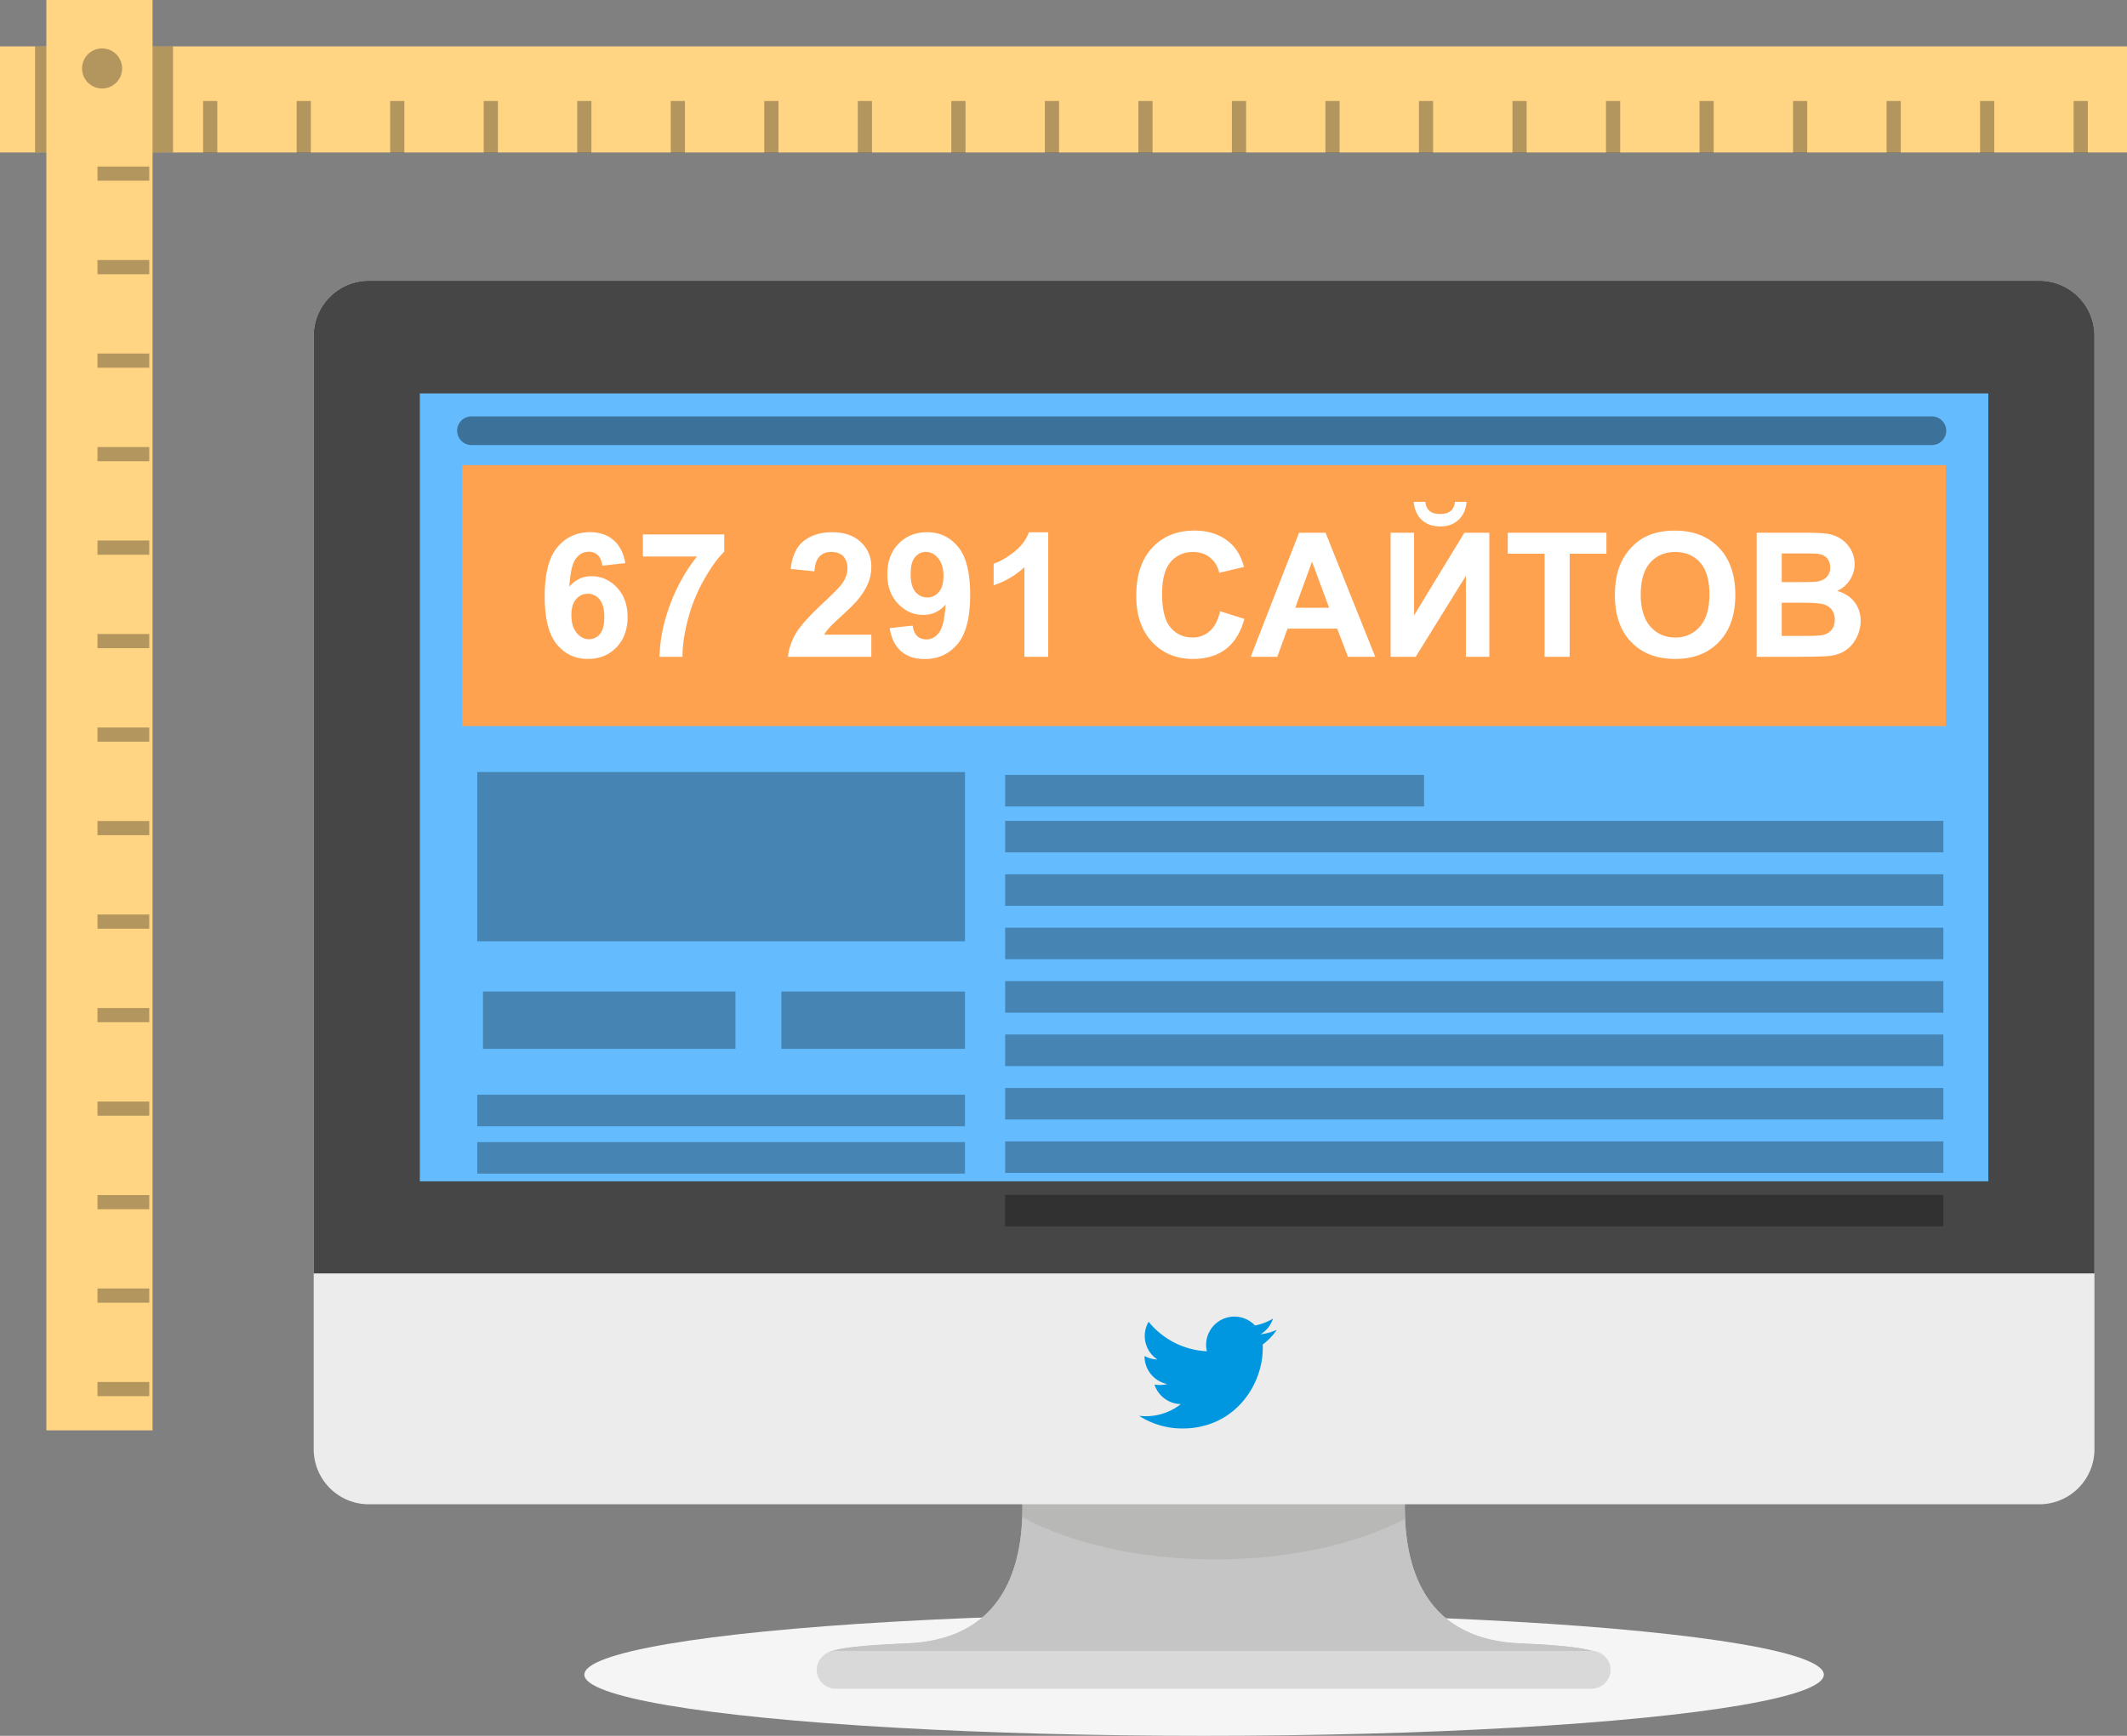 <svg xmlns="http://www.w3.org/2000/svg" width="159.199" height="129.957" viewBox="0 0 159.199 129.957"><rect x="0" y="0" width="159.199" height="129.957" fill="#808080" stroke="none"/><ellipse fill="#F5F5F5" cx="90.122" cy="125.376" rx="46.386" ry="4.581"/><path fill="#C5C5C5" d="M113.824 123.04c-13.234-.514-7.395-18.288-7.395-18.288l-14.634-.457-.012-.06-.95.03-.948-.03-.012.06-14.63.457s5.84 17.774-7.394 18.288c-13.234.516-.39 2.384-.39 2.384l23.374-.556 24.234 1.236c.002 0 11.987-2.548-1.244-3.064z"/><path fill="#C5C5C5" d="M113.824 123.04c-13.234-.514-7.395-18.288-7.395-18.288l-14.634-.457-.012-.06-.95.03-.948-.03-.012.06-14.63.457s5.84 17.774-7.394 18.288c-13.234.516-.39 2.384-.39 2.384l23.374-.556 24.234 1.236c.002 0 11.987-2.548-1.244-3.064z"/><path fill="#D9D9D9" d="M120.545 125.017c0 .783-.646 1.417-1.445 1.417H62.568a1.43 1.43 0 0 1-1.44-1.417 1.43 1.43 0 0 1 1.44-1.416H119.1c.798 0 1.445.634 1.445 1.417z"/><path opacity=".1" fill="#3C3C3B" d="M90.957 116.75c5.584 0 10.623-1.167 14.207-3.038-.197-4.51 1.266-8.96 1.266-8.96l-14.633-.457-.012-.06-.95.03-.948-.03-.012.06-14.63.457s1.433 4.368 1.267 8.836c3.6 1.944 8.736 3.162 14.445 3.162z"/><path fill-rule="evenodd" clip-rule="evenodd" fill="#ECECEC" d="M156.764 108.495a4.126 4.126 0 0 1-4.125 4.126H27.606a4.127 4.127 0 0 1-4.127-4.125V25.147a4.128 4.128 0 0 1 4.127-4.127h125.03a4.128 4.128 0 0 1 4.126 4.127v83.348z"/><path fill-rule="evenodd" clip-rule="evenodd" fill="#464646" d="M156.764 95.34V25.146a4.128 4.128 0 0 0-4.125-4.127H27.606a4.128 4.128 0 0 0-4.127 4.127v70.19h133.284z"/><path fill-rule="evenodd" clip-rule="evenodd" fill="#64BCFF" d="M31.424 29.456H148.82V88.44H31.424z"/><path fill="#0097E0" d="M95.277 98.725a4.27 4.27 0 0 1-1.344.512 2.12 2.12 0 0 0-1.543-.666 2.115 2.115 0 0 0-2.06 2.596 6.005 6.005 0 0 1-4.36-2.21 2.113 2.113 0 0 0 .654 2.824 2.086 2.086 0 0 1-.958-.264v.025c0 1.026.73 1.882 1.697 2.075a2.127 2.127 0 0 1-.955.036c.268.842 1.05 1.452 1.975 1.47a4.24 4.24 0 0 1-3.13.875c.937.6 2.048.95 3.243.95 3.89 0 6.018-3.223 6.018-6.018 0-.092-.002-.184-.006-.273.412-.3.77-.67 1.055-1.094-.38.168-.787.282-1.215.332a2.12 2.12 0 0 0 .93-1.167z"/><path fill="#FFA250" d="M34.61 34.824h111.024v19.542H34.61z"/><g fill="#FFF"><path d="M46.803 42.16l-1.725.19c-.043-.356-.152-.618-.33-.787s-.406-.254-.69-.254c-.376 0-.694.168-.954.507-.26.338-.424 1.04-.49 2.11.443-.524.994-.786 1.654-.786.742 0 1.38.284 1.91.85.53.566.795 1.298.795 2.193 0 .95-.28 1.713-.836 2.288-.56.575-1.273.862-2.148.862-.94 0-1.71-.364-2.313-1.093-.605-.73-.906-1.925-.906-3.585 0-1.703.315-2.93.944-3.683.63-.752 1.447-1.128 2.453-1.128.705 0 1.29.198 1.752.593.46.397.756.97.883 1.722zm-4.037 3.884c0 .58.133 1.025.398 1.34.266.315.57.473.912.473.33 0 .605-.13.824-.387.22-.258.33-.68.33-1.268 0-.604-.12-1.046-.355-1.327s-.53-.422-.887-.422c-.342 0-.63.135-.87.402-.235.27-.352.666-.352 1.19zM48.117 41.665V40.01h6.09v1.294c-.502.494-1.014 1.204-1.533 2.13a12.4 12.4 0 0 0-1.188 2.95c-.273 1.04-.408 1.972-.402 2.79h-1.72c.03-1.283.296-2.593.798-3.93a13.083 13.083 0 0 1 2.004-3.58h-4.05zM65.215 47.52v1.655h-6.242a4.3 4.3 0 0 1 .61-1.777c.337-.56 1.005-1.303 2-2.228.804-.748 1.296-1.255 1.478-1.52.247-.368.368-.73.368-1.09 0-.398-.105-.703-.32-.917-.213-.213-.508-.32-.883-.32-.373 0-.668.112-.887.336-.22.224-.348.595-.38 1.114l-1.776-.177c.105-.98.438-1.684.996-2.11.557-.427 1.254-.64 2.092-.64.916 0 1.637.246 2.16.74.523.495.785 1.11.785 1.845 0 .418-.074.816-.225 1.194-.15.38-.387.774-.713 1.188-.215.274-.604.67-1.166 1.186s-.917.857-1.067 1.026c-.148.17-.27.334-.363.494h3.535zM66.588 47.026l1.723-.19c.044.35.153.61.33.78s.413.253.704.253c.367 0 .68-.17.938-.508s.424-1.04.494-2.104c-.447.52-1.008.78-1.68.78-.73 0-1.36-.282-1.89-.847-.532-.562-.796-1.297-.796-2.2 0-.943.28-1.702.84-2.28.56-.575 1.27-.864 2.14-.864.94 0 1.714.364 2.317 1.094.605.73.906 1.928.906 3.597 0 1.698-.314 2.924-.943 3.676s-1.45 1.128-2.46 1.128c-.726 0-1.313-.192-1.76-.58-.45-.387-.737-.965-.862-1.734zm4.03-3.89c0-.575-.132-1.02-.397-1.338-.263-.316-.567-.476-.913-.476-.33 0-.604.13-.822.39-.217.26-.326.686-.326 1.277 0 .6.118 1.04.354 1.32s.533.422.887.422c.343 0 .632-.136.866-.406.234-.27.35-.667.35-1.19zM78.455 49.175h-1.78v-6.712a6.15 6.15 0 0 1-2.302 1.35V42.2c.465-.152.97-.44 1.514-.865s.92-.92 1.123-1.486h1.445v9.328zM91.318 45.76l1.82.576c-.28 1.014-.744 1.767-1.393 2.26s-1.47.737-2.467.737c-1.234 0-2.248-.42-3.043-1.264-.795-.845-1.19-1.997-1.19-3.46 0-1.545.397-2.746 1.196-3.602s1.85-1.283 3.15-1.283c1.138 0 2.062.336 2.77 1.008.423.396.74.968.952 1.71l-1.857.444c-.11-.48-.34-.86-.688-1.14-.35-.28-.77-.42-1.27-.42-.69 0-1.247.248-1.677.742s-.643 1.294-.643 2.4c0 1.175.21 2.012.633 2.51.422.5.973.748 1.648.748a1.88 1.88 0 0 0 1.287-.475c.36-.315.617-.814.773-1.494zM102.932 49.175h-2.04l-.81-2.11h-3.714l-.768 2.11h-1.99l3.62-9.29h1.983l3.72 9.29zM99.48 45.5L98.2 42.05 96.944 45.5h2.535zM104.082 39.884h1.756v6.186l3.764-6.186h1.87v9.29h-1.755V43.11l-3.758 6.065h-1.878v-9.29zm4.816-2.314h.87c-.052.575-.253 1.026-.606 1.354s-.81.49-1.373.49c-.562 0-1.02-.163-1.372-.49s-.555-.778-.605-1.354h.87c.028.3.134.527.315.682s.445.23.79.23c.35 0 .612-.076.794-.23s.287-.38.316-.682zM115.607 49.175v-7.72h-2.756v-1.57h7.384v1.57h-2.752v7.72h-1.875zM120.87 44.586c0-.946.142-1.74.425-2.383.21-.473.5-.897.865-1.273s.766-.655 1.2-.837c.58-.245 1.247-.367 2.003-.367 1.37 0 2.465.425 3.287 1.273.82.85 1.232 2.03 1.232 3.542 0 1.5-.408 2.674-1.225 3.52-.814.85-1.904 1.272-3.27 1.272-1.38 0-2.48-.42-3.295-1.264-.815-.844-1.22-2.005-1.22-3.484zm1.933-.063c0 1.052.244 1.85.73 2.392.485.543 1.103.814 1.85.814s1.362-.27 1.84-.81c.48-.538.722-1.346.722-2.423 0-1.065-.234-1.86-.7-2.383-.468-.524-1.087-.786-1.86-.786s-1.396.265-1.87.795c-.476.53-.712 1.33-.712 2.4zM131.482 39.884h3.713c.736 0 1.285.03 1.645.092.36.062.686.19.97.384s.524.453.714.776.285.686.285 1.087c0 .436-.118.834-.353 1.197a2.175 2.175 0 0 1-.953.818c.564.164 1 .445 1.305.843.304.397.456.865.456 1.4 0 .424-.1.834-.295 1.233-.196.4-.464.72-.804.957-.342.24-.76.386-1.258.44-.314.034-1.068.055-2.264.063h-3.162v-9.29zm1.875 1.547v2.15h1.23c.73 0 1.186-.012 1.363-.033.32-.038.572-.148.756-.333.184-.184.275-.425.275-.726 0-.287-.077-.52-.235-.7s-.395-.288-.707-.326c-.186-.02-.72-.03-1.604-.03h-1.077zm0 3.695v2.484h1.738c.676 0 1.104-.02 1.285-.058.28-.05.506-.175.682-.37s.264-.46.264-.79c0-.28-.068-.516-.203-.71s-.33-.336-.586-.425c-.256-.088-.81-.133-1.664-.133h-1.516z"/></g><path opacity=".4" fill-rule="evenodd" clip-rule="evenodd" d="M145.67 32.247c0 .594-.48 1.074-1.074 1.074H35.29a1.072 1.072 0 0 1 0-2.147h109.306c.593 0 1.074.48 1.074 1.074z"/><path opacity=".3" d="M35.72 57.802h36.507v12.67H35.72zM35.72 81.96h36.507v2.363H35.72zM35.72 85.505h36.507v2.36H35.72zM75.232 58.017h31.354v2.362H75.232z"/><g opacity=".3"><path d="M75.232 89.453h70.223v2.362H75.232zM75.232 85.453h70.223v2.362H75.232zM75.232 81.453h70.223v2.362H75.232zM75.232 77.453h70.223v2.362H75.232zM75.232 73.453h70.223v2.362H75.232zM75.232 69.453h70.223v2.362H75.232zM75.232 65.453h70.223v2.362H75.232zM75.232 61.453h70.223v2.362H75.232z"/></g><path opacity=".3" d="M36.148 74.23h18.898v4.295H36.148zM58.482 74.23h13.744v4.295H58.482z"/><path fill="#FFD584" d="M0 3.472h159.2v7.945H0z"/><path opacity=".3" d="M2.625 3.472H12.95v7.945H2.624z"/><path fill="#FFD584" d="M3.47 0h7.948v107.087H3.47z"/><g opacity=".3"><path d="M155.203 7.562h1.062v3.875h-1.062zM148.203 7.562h1.062v3.875h-1.062zM141.203 7.562h1.062v3.875h-1.062zM134.203 7.562h1.062v3.875h-1.062zM127.203 7.562h1.062v3.875h-1.062zM120.203 7.562h1.062v3.875h-1.062zM113.203 7.562h1.062v3.875h-1.062zM106.203 7.562h1.062v3.875h-1.062zM99.203 7.562h1.062v3.875h-1.062zM92.203 7.562h1.062v3.875h-1.062zM85.203 7.562h1.062v3.875h-1.062zM78.203 7.562h1.062v3.875h-1.062zM71.203 7.562h1.062v3.875h-1.062zM64.203 7.562h1.062v3.875h-1.062zM57.203 7.562h1.062v3.875h-1.062zM50.203 7.562h1.062v3.875h-1.062zM43.203 7.562h1.062v3.875h-1.062zM36.203 7.562h1.062v3.875h-1.062zM29.203 7.562h1.062v3.875h-1.062zM22.203 7.562h1.062v3.875h-1.062zM15.203 7.562h1.062v3.875h-1.062z"/></g><g opacity=".3"><path d="M7.297 12.468h3.875v1.062H7.297zM7.297 19.468h3.875v1.062H7.297zM7.297 26.468h3.875v1.062H7.297zM7.297 33.468h3.875v1.062H7.297zM7.297 40.468h3.875v1.062H7.297zM7.297 47.468h3.875v1.062H7.297zM7.297 54.468h3.875v1.062H7.297zM7.297 61.468h3.875v1.062H7.297zM7.297 68.468h3.875v1.062H7.297zM7.297 75.468h3.875v1.062H7.297zM7.297 82.468h3.875v1.062H7.297zM7.297 89.468h3.875v1.062H7.297zM7.297 96.468h3.875v1.062H7.297zM7.297 103.468h3.875v1.062H7.297z"/></g><circle opacity=".3" cx="7.641" cy="5.124" r="1.5"/></svg>